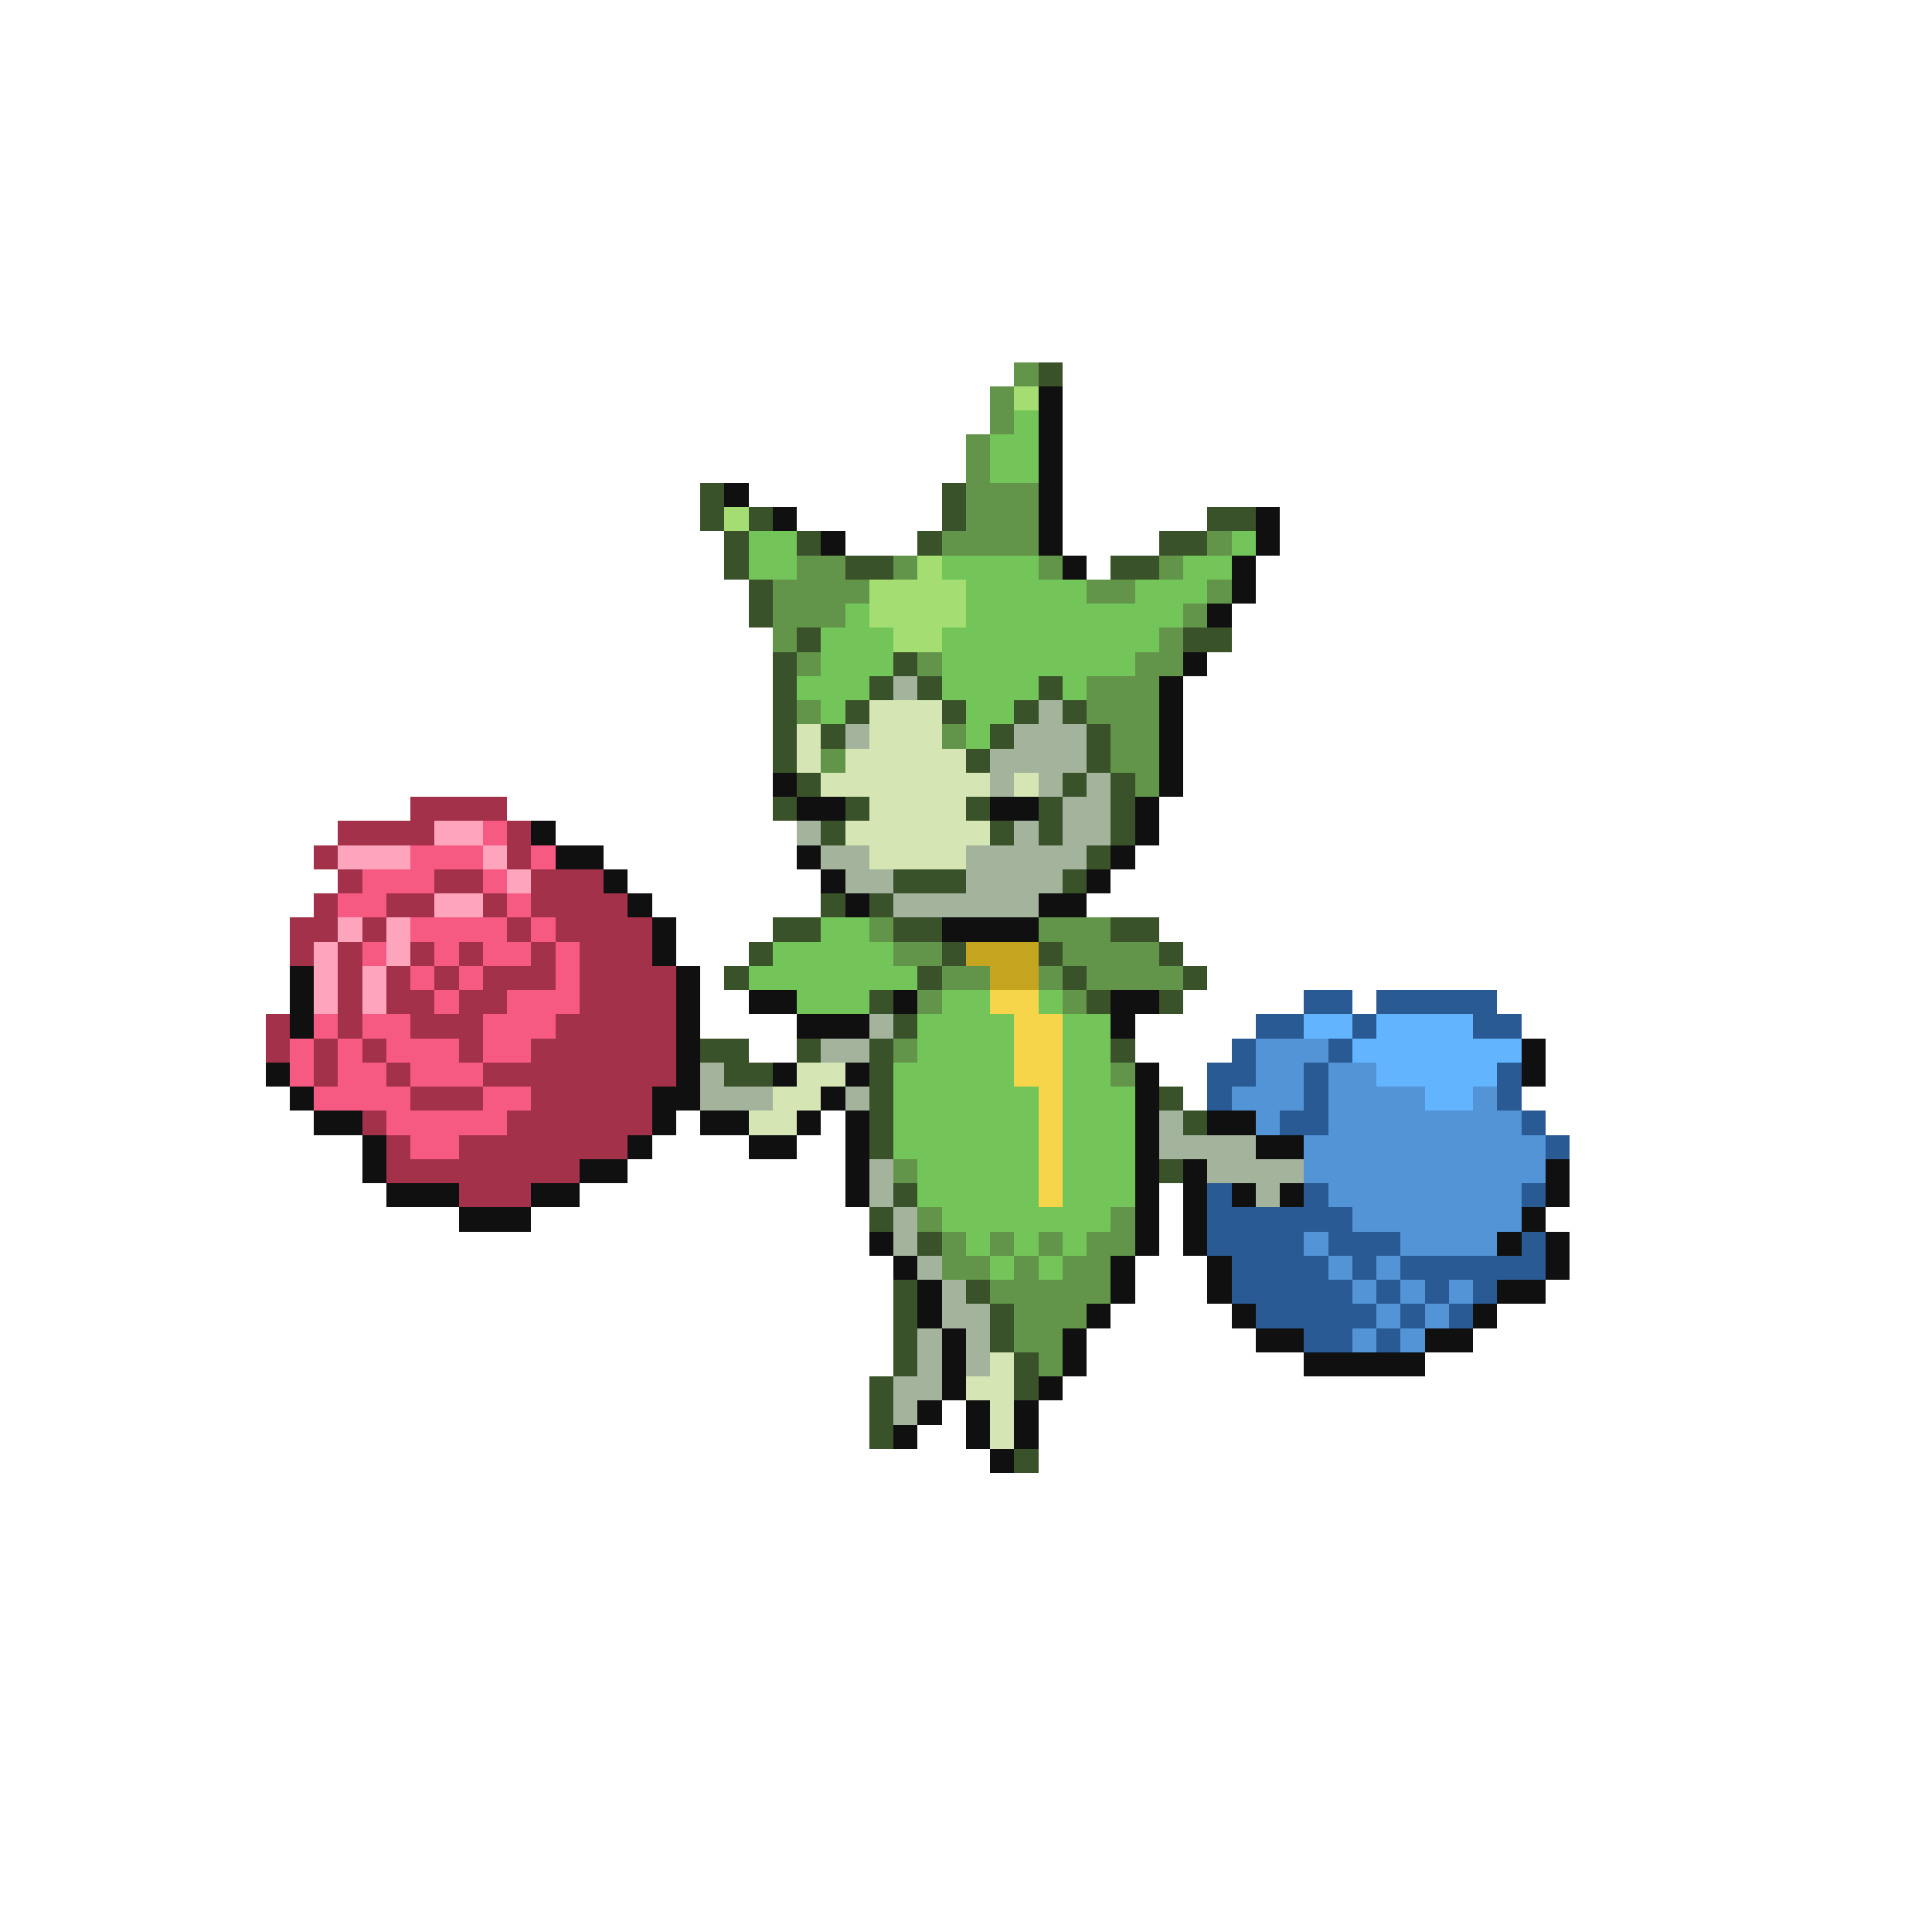 <svg xmlns="http://www.w3.org/2000/svg" viewBox="0 -0.5 80 80" shape-rendering="crispEdges">
<path stroke="#62944a" d="M42 15h1M41 16h1M41 17h1M40 18h1M40 19h1M40 20h3M40 21h3M39 22h4M50 22h1M33 23h2M37 23h1M43 23h1M48 23h1M32 24h4M45 24h2M50 24h1M32 25h3M49 25h1M32 26h1M48 26h1M33 27h1M38 27h1M47 27h2M45 28h3M33 29h1M45 29h3M39 30h1M46 30h2M34 31h1M46 31h2M47 32h1M36 38h1M43 38h3M37 39h2M44 39h4M39 40h2M43 40h1M45 40h4M38 41h1M44 41h1M37 43h1M46 44h1M37 48h1M38 50h1M46 50h1M39 51h1M41 51h1M43 51h1M45 51h2M39 52h2M42 52h1M44 52h2M41 53h5M42 54h3M42 55h2M43 56h1" />
<path stroke="#395229" d="M43 15h1M29 20h1M39 20h1M29 21h1M31 21h1M39 21h1M50 21h2M30 22h1M33 22h1M38 22h1M48 22h2M30 23h1M35 23h2M46 23h2M31 24h1M31 25h1M33 26h1M49 26h2M32 27h1M37 27h1M32 28h1M36 28h1M38 28h1M43 28h1M32 29h1M35 29h1M39 29h1M42 29h1M44 29h1M32 30h1M34 30h1M41 30h1M45 30h1M32 31h1M40 31h1M45 31h1M33 32h1M44 32h1M46 32h1M32 33h1M35 33h1M40 33h1M43 33h1M46 33h1M34 34h1M41 34h1M43 34h1M46 34h1M45 35h1M37 36h3M44 36h1M34 37h1M36 37h1M32 38h2M37 38h2M46 38h2M31 39h1M39 39h1M43 39h1M48 39h1M30 40h1M38 40h1M44 40h1M49 40h1M36 41h1M45 41h1M48 41h1M37 42h1M29 43h2M33 43h1M36 43h1M46 43h1M30 44h2M36 44h1M36 45h1M48 45h1M36 46h1M49 46h1M36 47h1M48 48h1M37 49h1M36 50h1M38 51h1M37 53h1M40 53h1M37 54h1M41 54h1M37 55h1M41 55h1M37 56h1M42 56h1M36 57h1M42 57h1M36 58h1M36 59h1M42 60h1" />
<path stroke="#a4de73" d="M42 16h1M30 21h1M38 23h1M36 24h4M36 25h4M37 26h2" />
<path stroke="#101010" d="M43 16h1M43 17h1M43 18h1M43 19h1M30 20h1M43 20h1M32 21h1M43 21h1M52 21h1M34 22h1M43 22h1M52 22h1M44 23h1M51 23h1M51 24h1M50 25h1M49 27h1M48 28h1M48 29h1M48 30h1M48 31h1M32 32h1M48 32h1M33 33h2M41 33h2M47 33h1M22 34h1M47 34h1M23 35h2M33 35h1M46 35h1M25 36h1M34 36h1M45 36h1M26 37h1M35 37h1M43 37h2M27 38h1M39 38h4M27 39h1M12 40h1M28 40h1M12 41h1M28 41h1M31 41h2M37 41h1M46 41h2M12 42h1M28 42h1M33 42h3M46 42h1M28 43h1M63 43h1M11 44h1M28 44h1M32 44h1M35 44h1M47 44h1M63 44h1M12 45h1M27 45h2M34 45h1M47 45h1M13 46h2M27 46h1M29 46h2M33 46h1M35 46h1M47 46h1M50 46h2M15 47h1M26 47h1M31 47h2M35 47h1M47 47h1M52 47h2M15 48h1M24 48h2M35 48h1M47 48h1M49 48h1M64 48h1M16 49h3M22 49h2M35 49h1M47 49h1M49 49h1M51 49h1M53 49h1M64 49h1M19 50h3M47 50h1M49 50h1M63 50h1M36 51h1M47 51h1M49 51h1M62 51h1M64 51h1M37 52h1M46 52h1M50 52h1M64 52h1M38 53h1M46 53h1M50 53h1M62 53h2M38 54h1M45 54h1M51 54h1M61 54h1M39 55h1M44 55h1M52 55h2M59 55h2M39 56h1M44 56h1M54 56h5M39 57h1M43 57h1M38 58h1M40 58h1M42 58h1M37 59h1M40 59h1M42 59h1M41 60h1" />
<path stroke="#73c55a" d="M42 17h1M41 18h2M41 19h2M31 22h2M51 22h1M31 23h2M39 23h4M49 23h2M40 24h5M47 24h3M35 25h1M40 25h9M34 26h3M39 26h9M34 27h3M39 27h8M33 28h3M39 28h4M44 28h1M34 29h1M40 29h2M40 30h1M34 38h2M32 39h5M31 40h7M33 41h3M39 41h2M43 41h1M38 42h4M44 42h2M38 43h4M44 43h2M37 44h5M44 44h2M37 45h6M44 45h3M37 46h6M44 46h3M37 47h6M44 47h3M38 48h5M44 48h3M38 49h5M44 49h3M39 50h7M40 51h1M42 51h1M44 51h1M41 52h1M43 52h1" />
<path stroke="#a4b49c" d="M37 28h1M43 29h1M35 30h1M42 30h3M41 31h4M41 32h1M43 32h1M45 32h1M44 33h2M33 34h1M42 34h1M44 34h2M34 35h2M40 35h5M35 36h2M40 36h4M37 37h6M36 42h1M34 43h2M29 44h1M29 45h3M35 45h1M48 46h1M48 47h4M36 48h1M50 48h4M36 49h1M52 49h1M37 50h1M37 51h1M38 52h1M39 53h1M39 54h2M38 55h1M40 55h1M38 56h1M40 56h1M37 57h2M37 58h1" />
<path stroke="#d5e6b4" d="M36 29h3M33 30h1M36 30h3M33 31h1M35 31h5M34 32h7M42 32h1M36 33h4M35 34h6M36 35h4M33 44h2M32 45h2M31 46h2M41 56h1M40 57h2M41 58h1M41 59h1" />
<path stroke="#a4314a" d="M17 33h4M14 34h4M21 34h1M13 35h1M21 35h1M14 36h1M18 36h2M22 36h3M13 37h1M16 37h2M20 37h1M22 37h4M12 38h2M15 38h1M21 38h1M23 38h4M12 39h1M14 39h1M17 39h1M19 39h1M22 39h1M24 39h3M14 40h1M16 40h1M18 40h1M20 40h3M24 40h4M14 41h1M16 41h2M19 41h2M24 41h4M11 42h1M14 42h1M17 42h3M23 42h5M11 43h1M13 43h1M15 43h1M19 43h1M22 43h6M13 44h1M16 44h1M20 44h8M17 45h3M22 45h5M15 46h1M21 46h6M16 47h1M19 47h7M16 48h8M19 49h3" />
<path stroke="#ffa4bd" d="M18 34h2M14 35h3M20 35h1M21 36h1M18 37h2M14 38h1M16 38h1M13 39h1M16 39h1M13 40h1M15 40h1M13 41h1M15 41h1" />
<path stroke="#f65a83" d="M20 34h1M17 35h3M22 35h1M15 36h3M20 36h1M14 37h2M21 37h1M17 38h4M22 38h1M15 39h1M18 39h1M20 39h2M23 39h1M17 40h1M19 40h1M23 40h1M18 41h1M21 41h3M13 42h1M15 42h2M20 42h3M12 43h1M14 43h1M16 43h3M20 43h2M12 44h1M14 44h2M17 44h3M13 45h4M20 45h2M16 46h5M17 47h2" />
<path stroke="#c5a420" d="M40 39h3M41 40h2" />
<path stroke="#f6d54a" d="M41 41h2M42 42h2M42 43h2M42 44h2M43 45h1M43 46h1M43 47h1M43 48h1M43 49h1" />
<path stroke="#295a94" d="M54 41h2M57 41h5M52 42h2M56 42h1M61 42h2M51 43h1M55 43h1M50 44h2M54 44h1M62 44h1M50 45h1M54 45h1M62 45h1M53 46h2M63 46h1M64 47h1M50 49h1M54 49h1M63 49h1M50 50h6M50 51h4M55 51h3M63 51h1M51 52h4M56 52h1M58 52h6M51 53h5M57 53h1M59 53h1M61 53h1M52 54h5M58 54h1M60 54h1M54 55h2M57 55h1" />
<path stroke="#62b4ff" d="M54 42h2M57 42h4M56 43h7M57 44h5M59 45h2" />
<path stroke="#5294d5" d="M52 43h3M52 44h2M55 44h2M51 45h3M55 45h4M61 45h1M52 46h1M55 46h8M54 47h10M54 48h10M55 49h8M56 50h7M54 51h1M58 51h4M55 52h1M57 52h1M56 53h1M58 53h1M60 53h1M57 54h1M59 54h1M56 55h1M58 55h1" />
</svg>